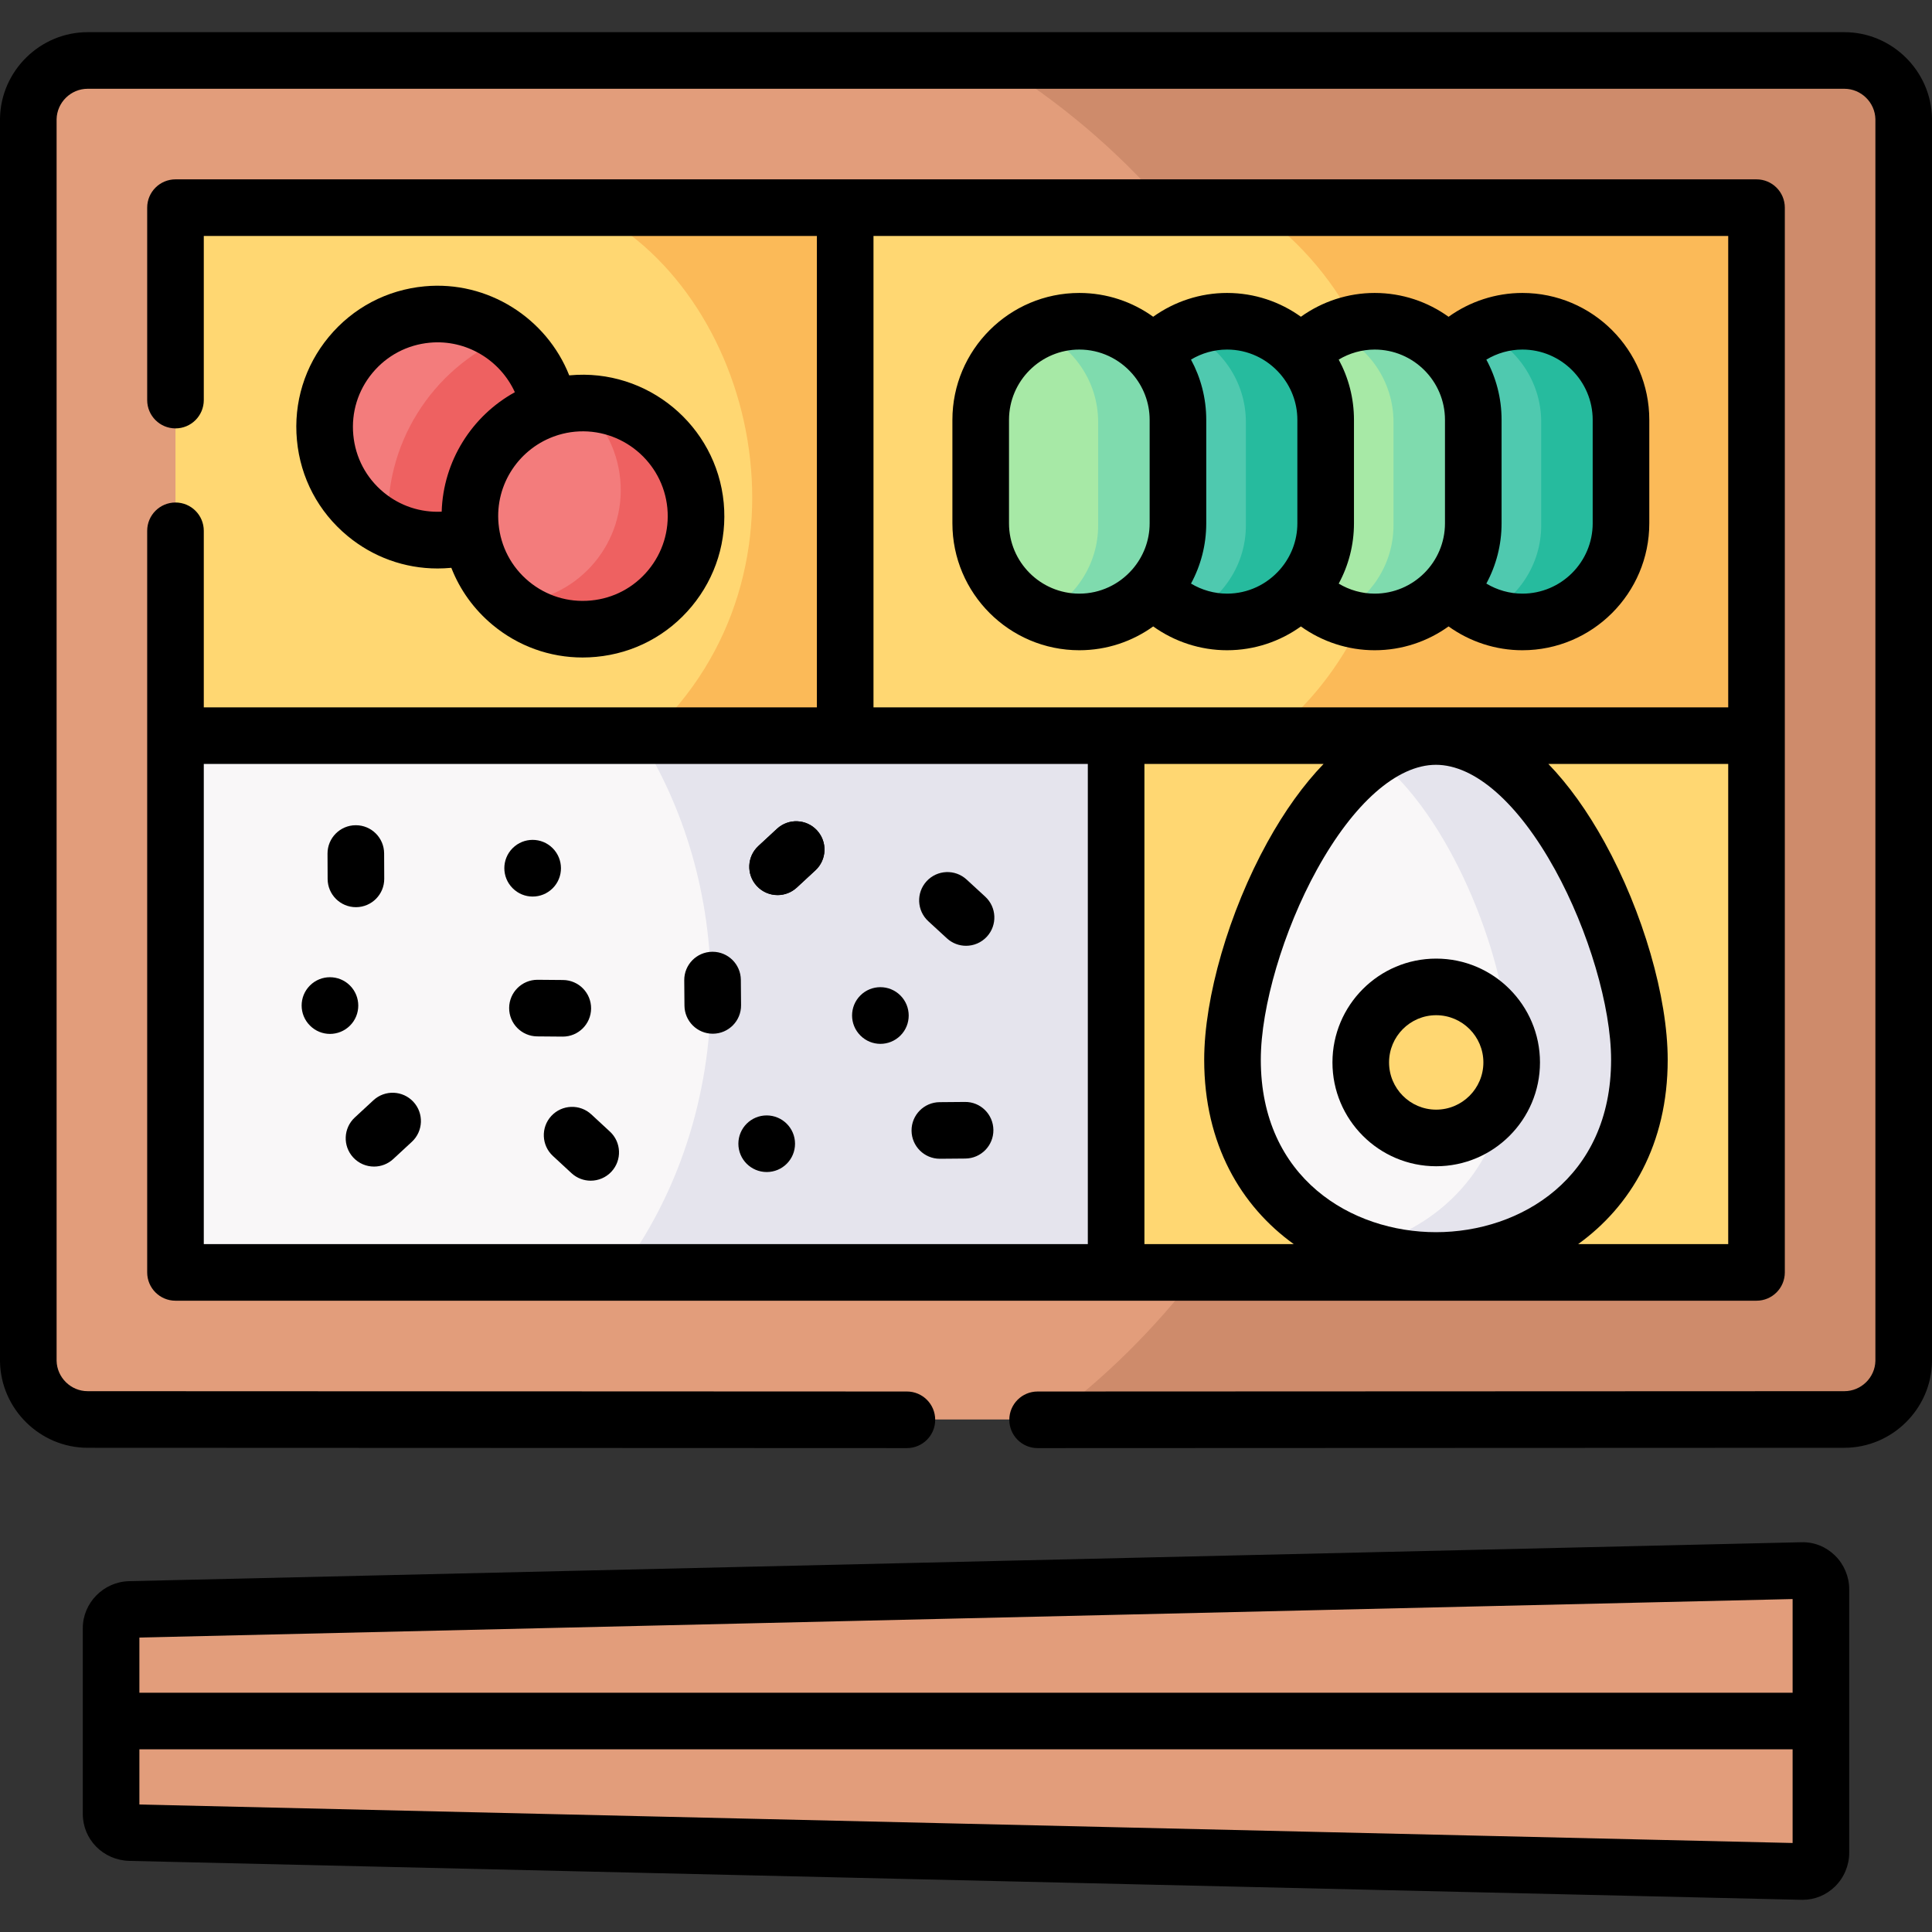 <svg id="Layer_1" enable-background="new 0 0 511.986 511.986" height="512" viewBox="0 0 511.986 511.986" width="512" xmlns="http://www.w3.org/2000/svg"><rect x="0" y="0" width="511.986" height="511.986" fill="#333333" stroke="none"/><g><g><path clip-rule="evenodd" d="m477.586 416.193-443.186 10.318c-2.721.057-4.961 2.239-4.961 4.961v24.605h453.107v-34.923c.001-2.722-2.239-5.018-4.96-4.961z" fill="#e29d7b" fill-rule="evenodd"/></g><g><path clip-rule="evenodd" d="m482.547 456.077h-453.107v24.605c0 2.721 2.211 4.876 4.961 4.961l443.186 10.318c2.721.057 4.961-2.239 4.961-4.961v-34.923z" fill="#e29d7b" fill-rule="evenodd"/></g><g><path clip-rule="evenodd" d="m488.755 16.025h-465.523c-8.56 0-15.59 6.945-15.732 15.477v.255 328.678.255c.142 8.532 7.171 15.477 15.732 15.477h465.523c8.56 0 15.59-6.917 15.732-15.449v-.283-328.678-.255c-.142-8.561-7.172-15.477-15.732-15.477z" fill="#e29d7b" fill-rule="evenodd"/></g><g><path clip-rule="evenodd" d="m157.279 166.602c-15.732 1.474-29.763-9.496-32.343-24.832-1.956.624-4.025 1.049-6.151 1.247-16.469 1.531-31.095-10.573-32.626-27.043-1.559-16.469 10.545-31.095 27.042-32.626 15.732-1.474 29.735 9.496 32.343 24.832 1.956-.624 3.997-1.049 6.123-1.247 16.497-1.531 31.095 10.573 32.654 27.043 1.531 16.468-10.573 31.095-27.042 32.626zm66.698-111.572h-177.473v139.919h177.473z" fill="#ffd772" fill-rule="evenodd"/></g><g><path clip-rule="evenodd" d="m259.891 138.68v-27.411c0-14.372 11.764-26.136 26.135-26.136 7.767 0 14.768 3.43 19.559 8.844 4.79-5.414 11.792-8.844 19.587-8.844 7.767 0 14.768 3.43 19.559 8.844 4.79-5.414 11.792-8.844 19.559-8.844s14.797 3.43 19.587 8.844c4.79-5.414 11.792-8.844 19.559-8.844 14.371 0 26.135 11.764 26.135 26.136v27.411c0 14.372-11.763 26.135-26.135 26.135-7.512 0-14.598-3.231-19.559-8.844-4.79 5.414-11.82 8.844-19.587 8.844-7.512 0-14.598-3.231-19.559-8.844-4.79 5.414-11.792 8.844-19.559 8.844-7.54 0-14.598-3.231-19.587-8.844-4.79 5.414-11.792 8.844-19.559 8.844-14.372.001-26.135-11.763-26.135-26.135zm203.692-83.65h-239.606v139.919h71.8 169.706v-139.919z" fill="#ffd772" fill-rule="evenodd"/></g><g><path clip-rule="evenodd" d="m223.977 194.948h-177.473v142.243h249.272v-142.243z" fill="#f9f7f8" fill-rule="evenodd"/></g><g><path clip-rule="evenodd" d="m295.776 194.948h169.706v142.243h-169.706z" fill="#ffd772" fill-rule="evenodd"/></g><g><path clip-rule="evenodd" d="m380.53 195.175c-29.763 0-53.914 55.899-53.914 85.663 0 70.923 107.827 70.923 107.827 0 .001-29.764-24.121-85.663-53.913-85.663zm.057 66.359c11.055 0 20.012 8.958 20.012 20.013s-8.957 20.013-20.012 20.013c-11.027 0-19.984-8.958-19.984-20.013s8.958-20.013 19.984-20.013z" fill="#f9f7f8" fill-rule="evenodd"/></g><g><path clip-rule="evenodd" d="m312.16 111.269c0-6.605-2.494-12.671-6.576-17.291-4.79-5.414-11.792-8.844-19.559-8.844-14.371 0-26.135 11.764-26.135 26.136v27.411c0 14.372 11.764 26.135 26.135 26.135 7.767 0 14.768-3.43 19.559-8.844 4.082-4.621 6.576-10.687 6.576-17.291z" fill="#a7e9a6" fill-rule="evenodd"/></g><g><path clip-rule="evenodd" d="m351.306 111.269c0-6.605-2.494-12.671-6.576-17.291-4.79-5.414-11.792-8.844-19.559-8.844-7.795 0-14.796 3.43-19.587 8.844 4.082 4.62 6.576 10.687 6.576 17.291v27.411c0 6.605-2.494 12.671-6.576 17.291 4.989 5.613 12.047 8.844 19.587 8.844 7.767 0 14.768-3.43 19.559-8.844 4.082-4.621 6.576-10.687 6.576-17.291z" fill="#4fc9af" fill-rule="evenodd"/></g><g><path clip-rule="evenodd" d="m383.875 93.978c-4.79-5.414-11.82-8.844-19.587-8.844s-14.768 3.43-19.559 8.844c4.082 4.62 6.576 10.687 6.576 17.291v27.411c0 6.605-2.494 12.671-6.576 17.291 4.961 5.613 12.047 8.844 19.559 8.844 7.767 0 14.797-3.43 19.587-8.844 4.082-4.621 6.548-10.687 6.548-17.291v-27.411c0-6.604-2.466-12.671-6.548-17.291z" fill="#a7e9a6" fill-rule="evenodd"/></g><g><path clip-rule="evenodd" d="m429.569 111.269c0-14.372-11.763-26.136-26.135-26.136-7.767 0-14.768 3.43-19.559 8.844 4.082 4.62 6.548 10.687 6.548 17.291v27.411c0 6.605-2.466 12.671-6.548 17.291 4.961 5.613 12.047 8.844 19.559 8.844 14.371 0 26.135-11.764 26.135-26.135z" fill="#4fc9af" fill-rule="evenodd"/></g><g><path clip-rule="evenodd" d="m184.321 133.975c-1.559-16.469-16.157-28.573-32.654-27.043-2.126.198-4.167.624-6.123 1.247-13.237 4.11-22.251 17.036-20.891 31.38.057.765.142 1.502.283 2.211 2.579 15.335 16.611 26.306 32.343 24.832 16.469-1.531 28.573-16.158 27.042-32.627z" fill="#f37c7c" fill-rule="evenodd"/></g><g><path clip-rule="evenodd" d="m145.544 108.18c-2.608-15.336-16.611-26.306-32.343-24.832-16.497 1.531-28.601 16.157-27.042 32.627 1.531 16.469 16.157 28.573 32.626 27.043 2.126-.198 4.195-.624 6.151-1.247-.142-.709-.227-1.446-.283-2.211-1.361-14.344 7.653-27.27 20.891-31.38z" fill="#f37c7c" fill-rule="evenodd"/></g><g><path clip-rule="evenodd" d="m400.599 281.547c0-11.055-8.957-20.013-20.012-20.013-11.027 0-19.984 8.958-19.984 20.013s8.957 20.013 19.984 20.013c11.055 0 20.012-8.958 20.012-20.013z" fill="#ffd772" fill-rule="evenodd"/></g><g><path clip-rule="evenodd" d="m504.486 360.435v-328.678-.255c-.142-8.561-7.172-15.477-15.732-15.477h-225.745c17.178 10.347 32.768 23.528 46.232 39.005h154.343 1.899v139.919 142.243h-148.022c-11.423 14.91-24.689 28.063-39.429 38.977h210.723c8.56 0 15.59-6.917 15.732-15.449v-.285z" fill="#ce8b6b" fill-rule="evenodd"/></g><g><path clip-rule="evenodd" d="m295.776 337.191v-142.243h-71.8-54.707c12.019 18.879 19.133 42.236 19.133 67.521 0 28.602-9.099 54.737-24.094 74.721h131.468z" fill="#e5e4ed" fill-rule="evenodd"/></g><g><path d="m206.064 237.201c-2.018 0-4.028-.809-5.507-2.406-2.813-3.04-2.629-7.785.411-10.599l4.932-4.564c3.04-2.813 7.785-2.629 10.599.411 2.813 3.04 2.629 7.785-.411 10.599l-4.932 4.564c-1.443 1.335-3.27 1.995-5.092 1.995z"/></g><g><path clip-rule="evenodd" d="m223.977 194.948v-139.918h-68.682c44.815 21.175 63.693 96.322 16.752 139.919h51.93z" fill="#fbba58" fill-rule="evenodd"/></g><g><path clip-rule="evenodd" d="m463.583 55.03h-131.666c11.282 7.597 20.664 18.142 27.155 30.614 1.701-.34 3.43-.51 5.216-.51 7.767 0 14.797 3.43 19.587 8.844 4.79-5.414 11.792-8.844 19.559-8.844 14.371 0 26.135 11.764 26.135 26.136v27.411c0 14.372-11.763 26.135-26.135 26.135-7.512 0-14.598-3.231-19.559-8.844-4.79 5.414-11.82 8.844-19.587 8.844-1.191 0-2.409-.085-3.572-.227-5.641 11.991-13.889 22.394-23.924 30.359h128.69v-139.918z" fill="#fbba58" fill-rule="evenodd"/></g><g><path clip-rule="evenodd" d="m291.014 111.836v27.411c0 10.375-6.123 19.389-14.938 23.613 3.061 1.276 6.434 1.956 9.949 1.956 7.767 0 14.768-3.43 19.559-8.844 4.082-4.621 6.576-10.687 6.576-17.291v-27.411c0-6.605-2.494-12.671-6.576-17.291-4.79-5.414-11.792-8.844-19.559-8.844-4.025 0-7.823.907-11.225 2.523 9.496 3.939 16.214 13.293 16.214 24.178z" fill="#7fdbae" fill-rule="evenodd"/></g><g><path clip-rule="evenodd" d="m330.16 111.836v27.411c0 10.375-6.123 19.389-14.938 23.613 3.061 1.276 6.434 1.956 9.949 1.956 7.767 0 14.768-3.43 19.559-8.844 4.082-4.621 6.576-10.687 6.576-17.291v-27.411c0-6.605-2.494-12.671-6.576-17.291-4.79-5.414-11.792-8.844-19.559-8.844-4.025 0-7.823.907-11.225 2.523 9.496 3.939 16.214 13.293 16.214 24.178z" fill="#26bb9e" fill-rule="evenodd"/></g><g><path clip-rule="evenodd" d="m369.277 111.836v27.411c0 10.375-6.123 19.389-14.91 23.613 3.061 1.276 6.406 1.956 9.921 1.956 7.767 0 14.797-3.43 19.587-8.844 4.082-4.621 6.548-10.687 6.548-17.291v-27.411c0-6.605-2.466-12.671-6.548-17.291-4.79-5.414-11.82-8.844-19.587-8.844-3.997 0-7.795.907-11.197 2.523 9.496 3.939 16.186 13.293 16.186 24.178z" fill="#7fdbae" fill-rule="evenodd"/></g><g><path clip-rule="evenodd" d="m408.423 111.836v27.411c0 10.375-6.123 19.389-14.938 23.613 3.09 1.276 6.435 1.956 9.949 1.956 7.767 0 14.768-3.43 19.587-8.844 4.082-4.621 6.548-10.687 6.548-17.291v-27.411c0-6.605-2.466-12.671-6.548-17.291-4.819-5.414-11.82-8.844-19.587-8.844-3.997 0-7.795.907-11.197 2.523 9.468 3.939 16.186 13.293 16.186 24.178z" fill="#26bb9e" fill-rule="evenodd"/></g><g><path clip-rule="evenodd" d="m102.94 140.154c4.762 2.324 10.204 3.402 15.845 2.863 2.126-.198 4.195-.624 6.151-1.247-.142-.709-.227-1.446-.283-2.211-1.361-14.343 7.653-27.269 20.891-31.38-1.304-7.767-5.556-14.4-11.452-18.879-19.615 8.42-32.626 28.546-31.152 50.854z" fill="#ee6161" fill-rule="evenodd"/></g><g><path clip-rule="evenodd" d="m157.279 166.602c16.469-1.531 28.573-16.158 27.042-32.627-1.502-15.789-14.995-27.581-30.613-27.156 5.868 4.876 9.893 12.019 10.658 20.239 1.559 16.469-10.545 31.096-27.014 32.627-.68.085-1.361.113-2.041.142 5.924 4.904 13.691 7.568 21.968 6.775z" fill="#ee6161" fill-rule="evenodd"/></g><path clip-rule="evenodd" d="m364.317 200.646c19.814 15.222 34.242 51.761 35.517 75.373.51 1.758.765 3.6.765 5.528 0 2.58-.482 5.046-1.361 7.285-3.487 23.216-19.7 37.162-38.494 41.868 31.577 11.083 73.699-5.528 73.699-49.862 0-29.764-24.122-85.663-53.914-85.663-5.639 0-11.082 2.013-16.212 5.471z" fill="#e5e4ed" fill-rule="evenodd"/><g><path d="m477.411 408.695-443.186 10.318c-6.776.151-12.286 5.736-12.286 12.458v49.21c0 6.773 5.372 12.245 12.286 12.458l443.205 10.319c.087.001.174.002.26.002 3.221 0 6.264-1.248 8.594-3.531 2.392-2.342 3.764-5.598 3.764-8.931v-69.846c0-3.333-1.372-6.589-3.764-8.931-2.393-2.342-5.527-3.609-8.873-3.526zm-2.364 15.059v24.823h-438.108v-14.623zm-438.108 54.445v-14.623h438.107v24.823z"/><path d="m94.323 240.404h.033c4.142-.018 7.485-3.39 7.468-7.532l-.029-6.718c-.018-4.131-3.372-7.468-7.5-7.468-.011 0-.022 0-.033 0-4.142.018-7.485 3.39-7.468 7.532l.029 6.718c.018 4.132 3.372 7.468 7.5 7.468z"/><path d="m146.105 295.729c-2.813 3.041-2.629 7.786.411 10.599l4.932 4.563c1.443 1.335 3.27 1.995 5.092 1.995 2.017 0 4.029-.809 5.507-2.406 2.813-3.041 2.629-7.786-.411-10.599l-4.932-4.563c-3.04-2.813-7.786-2.629-10.599.411z"/><path d="m94.02 296.14c-3.04 2.813-3.225 7.558-.411 10.599 1.478 1.597 3.489 2.406 5.507 2.406 1.822 0 3.649-.66 5.092-1.995l4.932-4.563c3.04-2.813 3.225-7.558.411-10.599-2.813-3.04-7.558-3.225-10.599-.411z"/><path d="m250.931 248.658c1.441 1.325 3.26 1.979 5.075 1.979 2.025 0 4.044-.815 5.523-2.423 2.804-3.049 2.604-7.794-.444-10.598l-4.932-4.535c-3.05-2.804-7.794-2.604-10.598.444-2.804 3.049-2.604 7.794.444 10.598z"/><path d="m249.061 307.075h.065l6.69-.057c4.142-.035 7.471-3.421 7.436-7.563-.034-4.142-3.397-7.497-7.563-7.436l-6.69.057c-4.142.035-7.471 3.421-7.436 7.563.035 4.12 3.386 7.436 7.498 7.436z"/><path d="m142.424 259.647c-4.112 0-7.463 3.316-7.498 7.437-.035 4.142 3.294 7.528 7.436 7.563l6.718.057h.064c4.112 0 7.463-3.316 7.498-7.437.035-4.142-3.294-7.528-7.436-7.563l-6.718-.057c-.021 0-.042 0-.064 0z"/><path d="m188.883 273.938h.065c4.142-.035 7.471-3.421 7.436-7.563l-.057-6.718c-.035-4.12-3.386-7.436-7.498-7.436-.021 0-.044 0-.065 0-4.142.035-7.471 3.421-7.436 7.563l.057 6.718c.035 4.121 3.386 7.436 7.498 7.436z"/><path d="m82.16 271.798c1.461 1.461 3.371 2.19 5.282 2.19 1.92 0 3.842-.736 5.31-2.204 2.929-2.929 2.915-7.692-.014-10.621s-7.678-2.929-10.606 0c-2.929 2.929-2.929 7.678 0 10.606z"/><path d="m135.875 235.401c1.461 1.461 3.371 2.19 5.282 2.19 1.92 0 3.842-.736 5.31-2.204 2.929-2.929 2.915-7.692-.014-10.621s-7.678-2.929-10.606 0c-2.929 2.929-2.929 7.678 0 10.606z"/><path d="m203.171 310.59h.028c4.142 0 7.486-3.358 7.486-7.5s-3.372-7.5-7.514-7.5-7.5 3.358-7.5 7.5 3.358 7.5 7.5 7.5z"/><path d="m228.027 274.435c1.461 1.461 3.371 2.19 5.282 2.19 1.92 0 3.842-.736 5.31-2.204 2.929-2.929 2.915-7.692-.014-10.621s-7.678-2.929-10.606 0c-2.929 2.929-2.929 7.678 0 10.606z"/><path d="m206.064 237.201c1.822 0 3.649-.66 5.092-1.995l4.932-4.564c3.041-2.813 3.224-7.559.411-10.599-2.814-3.04-7.559-3.225-10.599-.411l-4.932 4.564c-3.041 2.813-3.224 7.559-.411 10.599 1.479 1.598 3.489 2.406 5.507 2.406z"/><path d="m380.587 254.034c-15.154 0-27.483 12.342-27.483 27.513s12.329 27.513 27.483 27.513c15.171 0 27.513-12.342 27.513-27.513s-12.342-27.513-27.513-27.513zm0 40.026c-6.884 0-12.483-5.613-12.483-12.513s5.6-12.513 12.483-12.513c6.899 0 12.513 5.613 12.513 12.513s-5.614 12.513-12.513 12.513z"/><path d="m92.086 142.022c6.791 5.625 15.151 8.627 23.861 8.627 1.173 0 2.354-.055 3.537-.165.039-.004.078-.01.118-.014 2.28 5.844 6.009 11.047 10.969 15.158 6.776 5.616 15.122 8.611 23.813 8.611 1.19 0 2.389-.057 3.589-.17 9.96-.925 18.964-5.682 25.353-13.394 6.383-7.706 9.389-17.435 8.462-27.407-1.945-20.547-20.257-35.714-40.814-33.804-.005 0-.009 0-.014.001-.037.004-.074.01-.111.013-6.008-15.172-21.557-25.167-38.34-23.598-9.972.925-18.982 5.68-25.372 13.391-6.388 7.709-9.387 17.444-8.445 27.397.925 9.961 5.682 18.965 13.394 25.354zm55.408-26.602c.186-.05.366-.111.545-.174 1.386-.415 2.83-.703 4.324-.845 12.343-1.147 23.325 7.955 24.491 20.27.555 5.975-1.249 11.813-5.079 16.437-3.83 4.623-9.224 7.474-15.201 8.029-5.98.569-11.815-1.229-16.431-5.056-4.618-3.827-7.466-9.229-8.022-15.227-1.007-10.625 5.618-20.241 15.373-23.434zm-48.807-16.579c3.829-4.621 9.229-7.471 15.214-8.026 9.68-.904 18.657 4.61 22.539 13.123-11.376 6.272-18.995 18.225-19.395 31.658-5.603.266-11.037-1.519-15.39-5.126-4.623-3.83-7.474-9.224-8.029-15.203-.565-5.971 1.232-11.805 5.061-16.426z"/><path d="m46.504 133.165c-4.142 0-7.5 3.358-7.5 7.5v196.527c0 4.142 3.358 7.5 7.5 7.5h418.979c4.143 0 7.5-3.358 7.5-7.5v-282.162c0-4.142-3.357-7.5-7.5-7.5h-418.979c-4.142 0-7.5 3.358-7.5 7.5v50.996c0 4.142 3.358 7.5 7.5 7.5s7.5-3.358 7.5-7.5v-43.496h162.473v124.918h-162.473v-46.784c0-4.142-3.358-7.499-7.5-7.499zm256.772 196.526v-127.243h47.474c-5.3 5.496-10.317 12.453-14.906 20.775-10.162 18.428-16.729 41.043-16.729 57.615 0 22.396 9.761 38.789 23.73 48.853zm77.254-3.16c-22.354 0-46.414-14.299-46.414-45.692 0-14.007 5.974-34.25 14.863-50.371 9.74-17.662 21.24-27.792 31.551-27.792 10.321 0 21.824 10.129 31.561 27.791 8.885 16.116 14.854 36.359 14.854 50.372-.001 31.393-24.06 45.692-46.415 45.692zm77.452 3.16h-39.768c13.969-10.064 23.73-26.457 23.73-48.853 0-16.577-6.562-39.191-16.717-57.614-4.588-8.323-9.604-15.28-14.906-20.776h47.66v127.243zm-226.505-267.161h226.506v124.918h-226.506zm56.799 139.918v127.243h-234.272v-127.243z"/><path d="m511.985 31.378c-.209-12.601-10.63-22.853-23.23-22.853h-465.523c-12.601 0-23.022 10.251-23.231 22.853-.001.041-.001.082-.001.124v329.188c0 .042 0 .083.001.125.209 12.601 10.63 22.853 23.228 22.853l217.1.085h.003c4.141 0 7.499-3.356 7.5-7.497.001-4.142-3.355-7.501-7.497-7.503l-217.103-.085c-4.449 0-8.131-3.607-8.232-8.051v-329.041c.101-4.444 3.783-8.051 8.232-8.051h465.523c4.448 0 8.131 3.606 8.231 8.05v329.07c-.101 4.429-3.783 8.023-8.234 8.023l-213.784.085c-4.143.001-7.499 3.361-7.497 7.503.002 4.141 3.359 7.497 7.5 7.497h.003l213.781-.085c12.601 0 23.021-10.239 23.23-22.825.001-.042.001-.083.001-.125v-329.216c0-.042 0-.083-.001-.124z"/><path d="m403.434 77.634c-7.065 0-13.895 2.251-19.561 6.316-5.521-3.969-12.282-6.316-19.585-6.316-7.059 0-13.883 2.248-19.547 6.306-5.518-3.963-12.274-6.306-19.571-6.306-7.073 0-13.907 2.248-19.574 6.307-5.518-3.963-12.274-6.307-19.572-6.307-18.546 0-33.635 15.089-33.635 33.636v27.411c0 18.546 15.089 33.635 33.635 33.635 7.3 0 14.058-2.345 19.578-6.311 5.677 4.062 12.509 6.311 19.568 6.311 7.296 0 14.051-2.343 19.569-6.305 5.661 4.058 12.485 6.305 19.548 6.305 7.302 0 14.063-2.347 19.583-6.315 5.664 4.064 12.493 6.315 19.563 6.315 18.546 0 33.635-15.089 33.635-33.635v-27.411c0-18.547-15.089-33.636-33.634-33.636zm-98.774 61.047c0 4.666-1.736 8.925-4.58 12.198-.019.021-.037.041-.056.062-3.418 3.898-8.419 6.376-13.999 6.376-10.275 0-18.635-8.36-18.635-18.635v-27.412c0-10.276 8.359-18.636 18.635-18.636 5.582 0 10.584 2.479 14.003 6.38.022.025.044.05.067.074 2.835 3.27 4.565 7.524 4.565 12.182zm39.146 0c0 4.659-1.73 8.913-4.567 12.184-.019.021-.038.042-.057.062-3.418 3.906-8.425 6.389-14.011 6.389-3.385 0-6.679-.945-9.551-2.666 2.576-4.754 4.04-10.194 4.04-15.97v-27.41c0-5.779-1.466-11.221-4.044-15.977 2.866-1.716 6.16-2.659 9.555-2.659 5.582 0 10.584 2.479 14.002 6.38.022.025.044.05.067.074 2.835 3.27 4.565 7.524 4.565 12.182v27.411zm39.117 0c0 10.275-8.359 18.635-18.635 18.635-3.384 0-6.669-.941-9.528-2.655 2.579-4.756 4.046-10.2 4.046-15.981v-27.41c0-5.78-1.466-11.223-4.045-15.979 2.86-1.715 6.145-2.657 9.527-2.657 10.275 0 18.635 8.36 18.635 18.636zm39.145 0c0 10.275-8.359 18.635-18.635 18.635-3.393 0-6.685-.946-9.549-2.669 2.574-4.753 4.039-10.192 4.039-15.967v-27.41c0-5.774-1.464-11.212-4.038-15.965 2.865-1.723 6.158-2.671 9.548-2.671 10.275 0 18.635 8.36 18.635 18.636z"/></g></g></svg>